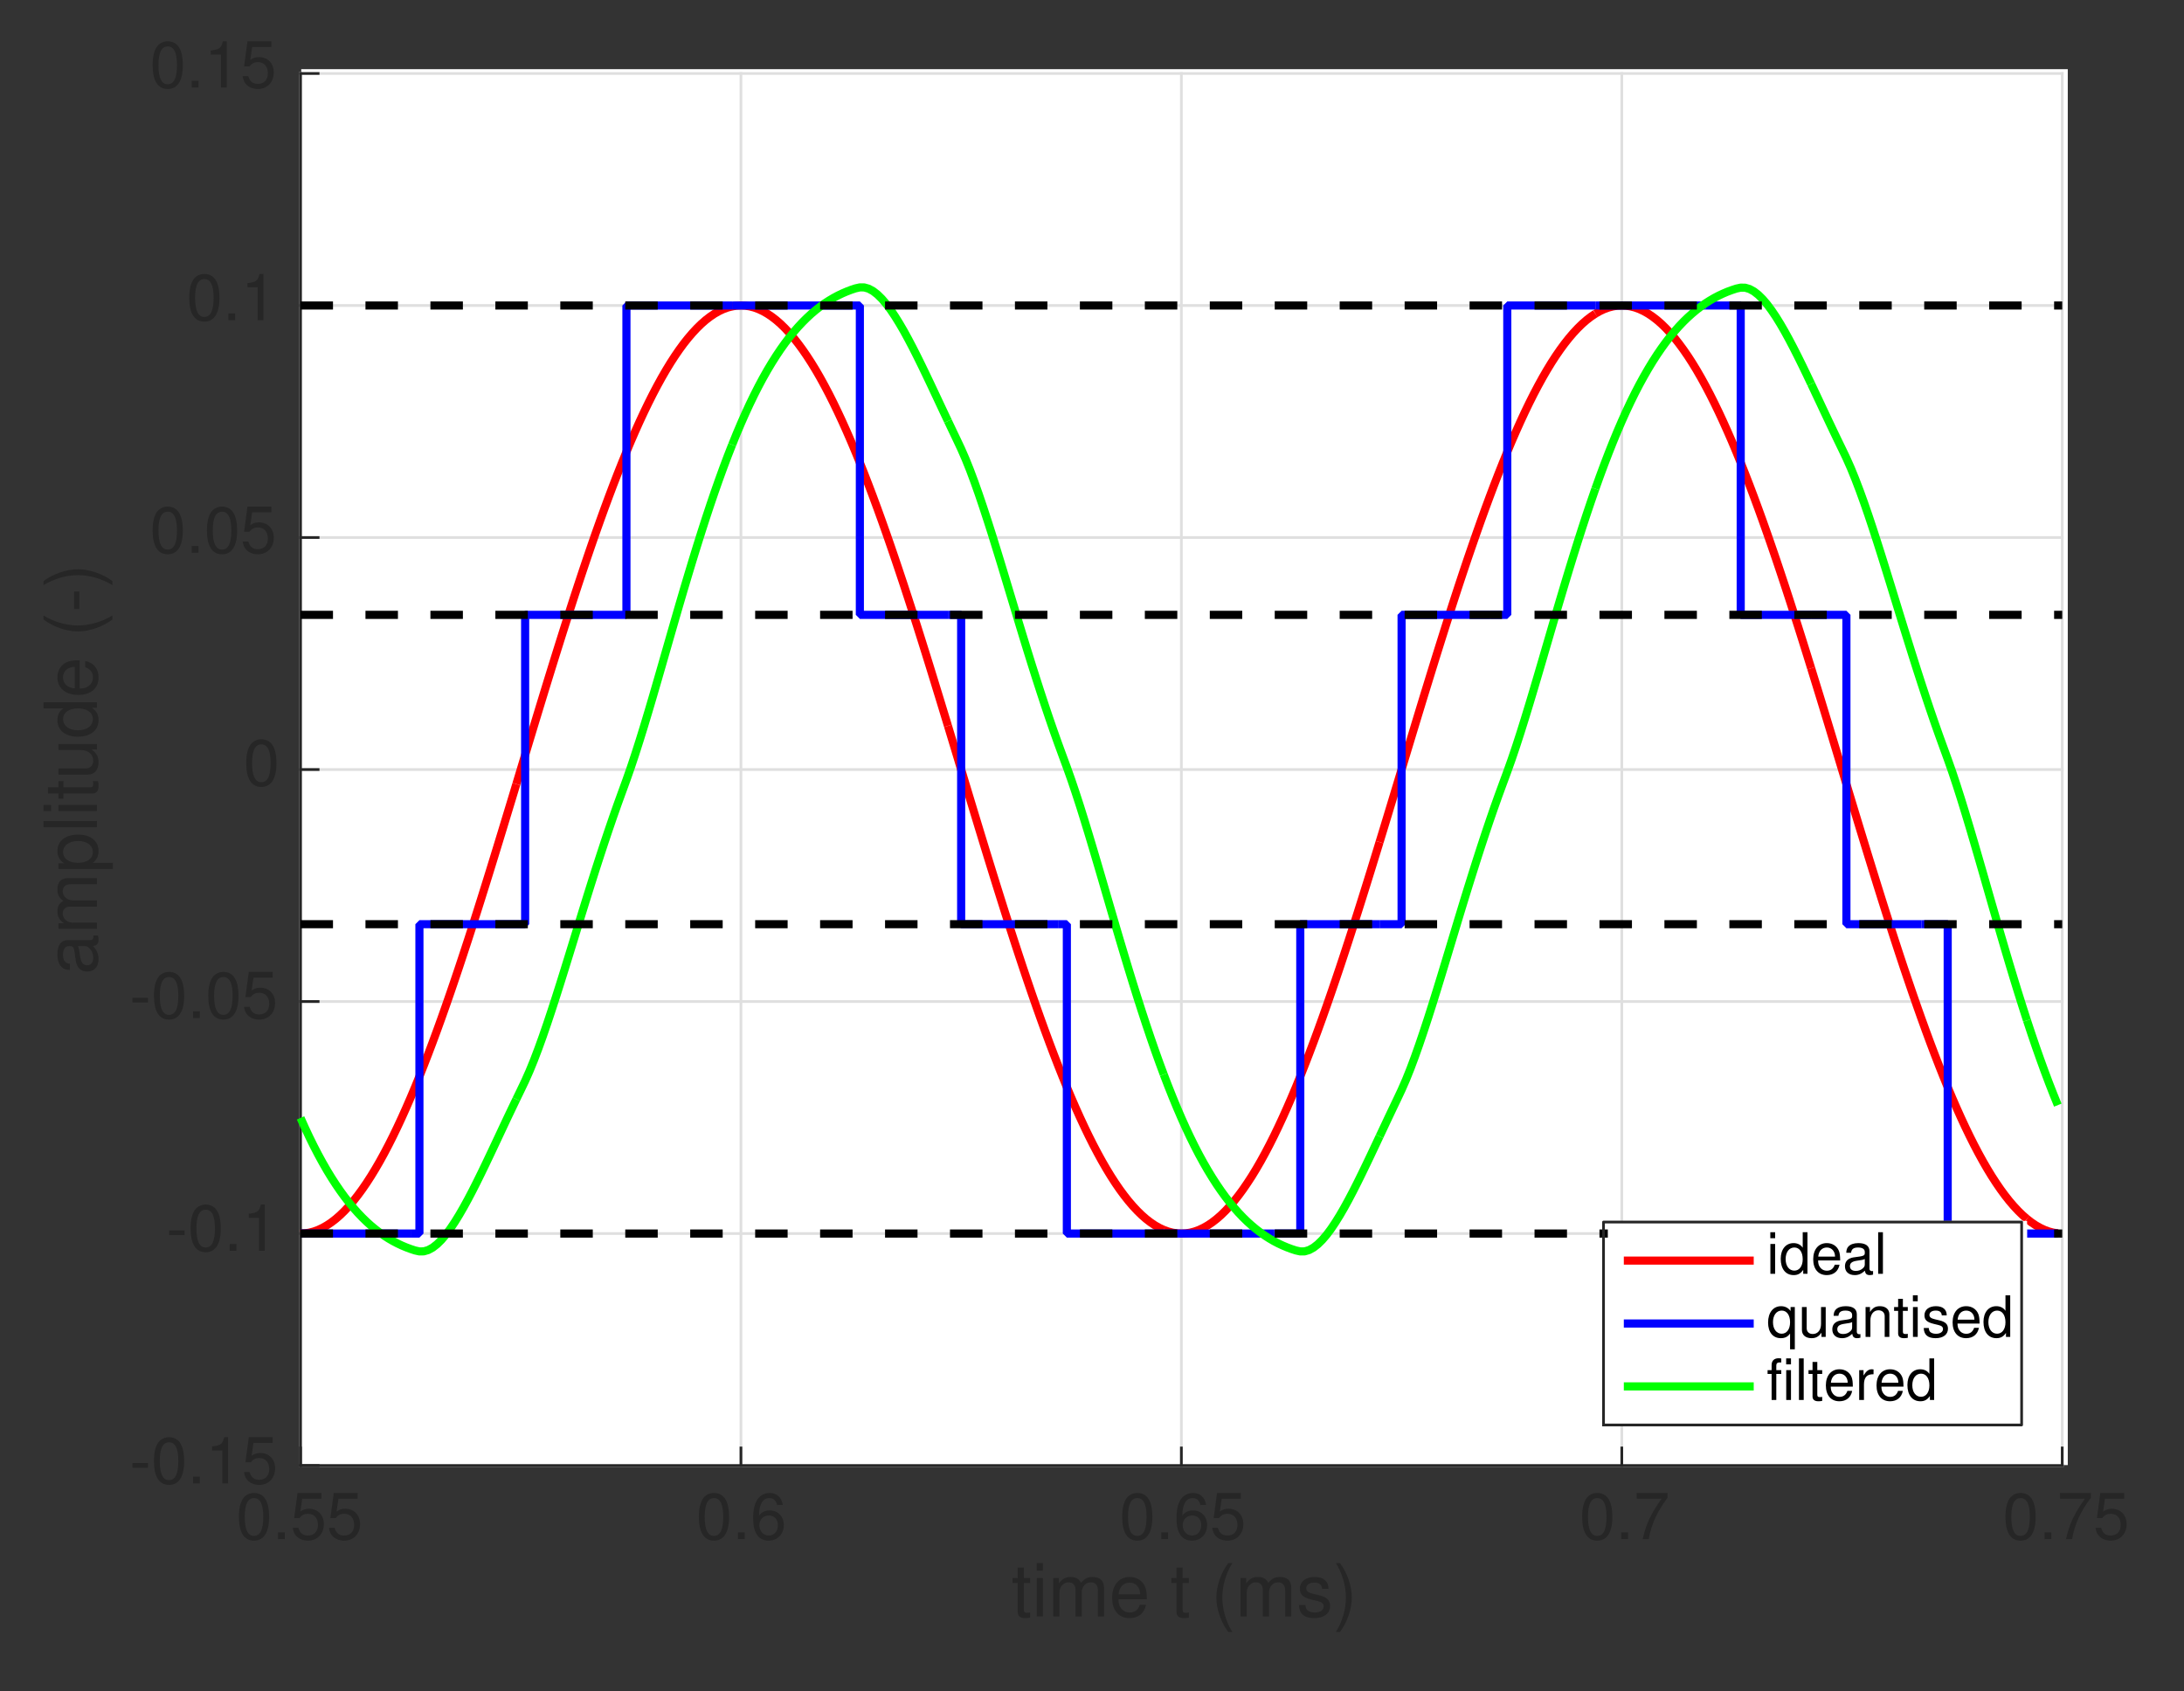 <?xml version="1.0" encoding="UTF-8"?>
<svg xmlns="http://www.w3.org/2000/svg" xmlns:xlink="http://www.w3.org/1999/xlink" width="473.47pt" height="366.71pt" viewBox="0 0 473.47 366.71" version="1.1">
<rect x="0" y="0" width="473.47" height="366.71" fill="#333333" stroke="none"/>
<defs>
<g>
<symbol overflow="visible" id="glyph0-0">
<path style="stroke:none;" d=""/>
</symbol>
<symbol overflow="visible" id="glyph0-1">
<path style="stroke:none;" d="M 4.031 -8.328 L 2.672 -8.328 L 2.672 -10.609 L 1.344 -10.609 L 1.344 -8.328 L 0.219 -8.328 L 0.219 -7.25 L 1.344 -7.25 L 1.344 -0.953 C 1.344 -0.094 1.922 0.359 2.953 0.359 C 3.312 0.359 3.594 0.328 4.031 0.25 L 4.031 -0.859 C 3.844 -0.812 3.672 -0.797 3.406 -0.797 C 2.828 -0.797 2.672 -0.953 2.672 -1.547 L 2.672 -7.25 L 4.031 -7.25 Z M 4.031 -8.328 "/>
</symbol>
<symbol overflow="visible" id="glyph0-2">
<path style="stroke:none;" d="M 2.391 -8.328 L 1.062 -8.328 L 1.062 0 L 2.391 0 Z M 2.391 -11.578 L 1.047 -11.578 L 1.047 -9.922 L 2.391 -9.922 Z M 2.391 -11.578 "/>
</symbol>
<symbol overflow="visible" id="glyph0-3">
<path style="stroke:none;" d="M 1.109 -8.328 L 1.109 0 L 2.453 0 L 2.453 -5.234 C 2.453 -6.438 3.328 -7.406 4.406 -7.406 C 5.391 -7.406 5.938 -6.797 5.938 -5.734 L 5.938 0 L 7.281 0 L 7.281 -5.234 C 7.281 -6.438 8.156 -7.406 9.234 -7.406 C 10.203 -7.406 10.781 -6.781 10.781 -5.734 L 10.781 0 L 12.109 0 L 12.109 -6.25 C 12.109 -7.734 11.25 -8.562 9.688 -8.562 C 8.578 -8.562 7.906 -8.234 7.141 -7.297 C 6.641 -8.188 5.969 -8.562 4.891 -8.562 C 3.781 -8.562 3.031 -8.156 2.328 -7.156 L 2.328 -8.328 Z M 1.109 -8.328 "/>
</symbol>
<symbol overflow="visible" id="glyph0-4">
<path style="stroke:none;" d="M 8.156 -3.719 C 8.156 -4.984 8.062 -5.75 7.812 -6.375 C 7.281 -7.734 6 -8.562 4.453 -8.562 C 2.125 -8.562 0.641 -6.797 0.641 -4.047 C 0.641 -1.297 2.062 0.359 4.422 0.359 C 6.328 0.359 7.641 -0.719 7.984 -2.531 L 6.641 -2.531 C 6.281 -1.438 5.531 -0.859 4.469 -0.859 C 3.625 -0.859 2.906 -1.234 2.469 -1.938 C 2.141 -2.422 2.031 -2.891 2.016 -3.719 Z M 2.047 -4.797 C 2.156 -6.344 3.094 -7.344 4.438 -7.344 C 5.781 -7.344 6.719 -6.297 6.719 -4.797 Z M 2.047 -4.797 "/>
</symbol>
<symbol overflow="visible" id="glyph0-5">
<path style="stroke:none;" d=""/>
</symbol>
<symbol overflow="visible" id="glyph0-6">
<path style="stroke:none;" d="M 3.75 -11.578 C 2.156 -9.5 1.156 -6.609 1.156 -4.109 C 1.156 -1.609 2.156 1.281 3.75 3.375 L 4.625 3.375 C 3.219 1.094 2.453 -1.578 2.453 -4.109 C 2.453 -6.641 3.219 -9.328 4.625 -11.578 Z M 3.75 -11.578 "/>
</symbol>
<symbol overflow="visible" id="glyph0-7">
<path style="stroke:none;" d="M 6.953 -6 C 6.938 -7.641 5.859 -8.562 3.938 -8.562 C 2 -8.562 0.75 -7.562 0.75 -6.016 C 0.75 -4.719 1.422 -4.094 3.391 -3.625 L 4.625 -3.328 C 5.547 -3.094 5.906 -2.766 5.906 -2.172 C 5.906 -1.375 5.125 -0.859 3.969 -0.859 C 3.25 -0.859 2.656 -1.062 2.312 -1.422 C 2.109 -1.656 2.016 -1.891 1.938 -2.484 L 0.547 -2.484 C 0.609 -0.562 1.688 0.359 3.859 0.359 C 5.953 0.359 7.297 -0.672 7.297 -2.266 C 7.297 -3.516 6.594 -4.188 4.938 -4.594 L 3.672 -4.891 C 2.594 -5.156 2.125 -5.5 2.125 -6.094 C 2.125 -6.859 2.812 -7.344 3.891 -7.344 C 4.953 -7.344 5.531 -6.875 5.562 -6 Z M 6.953 -6 "/>
</symbol>
<symbol overflow="visible" id="glyph0-8">
<path style="stroke:none;" d="M 1.484 3.375 C 3.062 1.281 4.062 -1.609 4.062 -4.094 C 4.062 -6.609 3.062 -9.5 1.484 -11.578 L 0.609 -11.578 C 2 -9.312 2.781 -6.641 2.781 -4.094 C 2.781 -1.578 2 1.109 0.609 3.375 Z M 1.484 3.375 "/>
</symbol>
<symbol overflow="visible" id="glyph1-0">
<path style="stroke:none;" d=""/>
</symbol>
<symbol overflow="visible" id="glyph1-1">
<path style="stroke:none;" d="M 3.891 -10.016 C 2.953 -10.016 2.109 -9.609 1.578 -8.906 C 0.938 -8.031 0.609 -6.688 0.609 -4.844 C 0.609 -1.453 1.734 0.328 3.891 0.328 C 6 0.328 7.156 -1.469 7.156 -4.766 C 7.156 -6.703 6.844 -8.016 6.188 -8.906 C 5.672 -9.625 4.828 -10.016 3.891 -10.016 Z M 3.891 -8.906 C 5.219 -8.906 5.891 -7.578 5.891 -4.875 C 5.891 -2.031 5.234 -0.703 3.859 -0.703 C 2.547 -0.703 1.875 -2.094 1.875 -4.828 C 1.875 -7.578 2.547 -8.906 3.891 -8.906 Z M 3.891 -8.906 "/>
</symbol>
<symbol overflow="visible" id="glyph1-2">
<path style="stroke:none;" d="M 2.703 -1.469 L 1.234 -1.469 L 1.234 0 L 2.703 0 Z M 2.703 -1.469 "/>
</symbol>
<symbol overflow="visible" id="glyph1-3">
<path style="stroke:none;" d="M 6.719 -10.016 L 1.547 -10.016 L 0.812 -4.562 L 1.953 -4.562 C 2.531 -5.25 3.016 -5.5 3.797 -5.5 C 5.141 -5.5 5.969 -4.578 5.969 -3.094 C 5.969 -1.656 5.141 -0.781 3.781 -0.781 C 2.703 -0.781 2.031 -1.328 1.734 -2.453 L 0.5 -2.453 C 0.656 -1.641 0.812 -1.25 1.109 -0.875 C 1.672 -0.109 2.688 0.328 3.812 0.328 C 5.828 0.328 7.25 -1.141 7.25 -3.266 C 7.25 -5.234 5.938 -6.594 4.016 -6.594 C 3.312 -6.594 2.734 -6.406 2.156 -5.984 L 2.562 -8.781 L 6.719 -8.781 Z M 6.719 -10.016 "/>
</symbol>
<symbol overflow="visible" id="glyph1-4">
<path style="stroke:none;" d="M 7.031 -7.406 C 6.797 -9.047 5.719 -10.016 4.188 -10.016 C 3.094 -10.016 2.109 -9.484 1.516 -8.594 C 0.891 -7.609 0.609 -6.391 0.609 -4.562 C 0.609 -2.875 0.859 -1.812 1.453 -0.922 C 1.984 -0.109 2.875 0.328 3.969 0.328 C 5.875 0.328 7.25 -1.094 7.25 -3.047 C 7.25 -4.922 5.969 -6.234 4.188 -6.234 C 3.188 -6.234 2.422 -5.844 1.875 -5.109 C 1.891 -7.562 2.688 -8.906 4.109 -8.906 C 4.984 -8.906 5.594 -8.359 5.797 -7.406 Z M 4.031 -5.125 C 5.219 -5.125 5.969 -4.297 5.969 -2.953 C 5.969 -1.688 5.125 -0.781 3.984 -0.781 C 2.828 -0.781 1.953 -1.734 1.953 -3.016 C 1.953 -4.266 2.797 -5.125 4.031 -5.125 Z M 4.031 -5.125 "/>
</symbol>
<symbol overflow="visible" id="glyph1-5">
<path style="stroke:none;" d="M 7.344 -10.016 L 0.656 -10.016 L 0.656 -8.781 L 6.062 -8.781 C 3.672 -5.375 2.703 -3.297 1.953 0 L 3.281 0 C 3.828 -3.203 5.078 -5.953 7.344 -8.969 Z M 7.344 -10.016 "/>
</symbol>
<symbol overflow="visible" id="glyph1-6">
<path style="stroke:none;" d="M 4.016 -4.406 L 0.656 -4.406 L 0.656 -3.391 L 4.016 -3.391 Z M 4.016 -4.406 "/>
</symbol>
<symbol overflow="visible" id="glyph1-7">
<path style="stroke:none;" d="M 3.656 -7.141 L 3.656 0 L 4.906 0 L 4.906 -10.016 L 4.078 -10.016 C 3.641 -8.469 3.359 -8.266 1.438 -8.016 L 1.438 -7.141 Z M 3.656 -7.141 "/>
</symbol>
<symbol overflow="visible" id="glyph2-0">
<path style="stroke:none;" d=""/>
</symbol>
<symbol overflow="visible" id="glyph2-1">
<path style="stroke:none;" d="M -0.781 -8.5 C -0.75 -8.359 -0.75 -8.297 -0.75 -8.219 C -0.75 -7.75 -0.984 -7.5 -1.391 -7.5 L -6.297 -7.5 C -7.766 -7.5 -8.562 -6.422 -8.562 -4.375 C -8.562 -3.141 -8.219 -2.172 -7.594 -1.609 C -7.172 -1.219 -6.688 -1.062 -5.859 -1.031 L -5.859 -2.375 C -6.875 -2.484 -7.344 -3.078 -7.344 -4.328 C -7.344 -5.531 -6.891 -6.188 -6.109 -6.188 L -5.75 -6.188 C -5.188 -6.172 -4.969 -5.875 -4.828 -4.797 C -4.594 -2.922 -4.531 -2.641 -4.328 -2.125 C -3.906 -1.156 -3.172 -0.672 -2.094 -0.672 C -0.594 -0.672 0.359 -1.719 0.359 -3.406 C 0.359 -4.453 0 -5.297 -0.859 -6.234 C 0 -6.328 0.359 -6.734 0.359 -7.594 C 0.359 -7.875 0.328 -8.062 0.219 -8.5 Z M -2.625 -6.188 C -2.172 -6.188 -1.906 -6.047 -1.547 -5.656 C -1.047 -5.109 -0.797 -4.469 -0.797 -3.688 C -0.797 -2.656 -1.281 -2.047 -2.125 -2.047 C -3 -2.047 -3.453 -2.625 -3.656 -4.047 C -3.844 -5.469 -3.906 -5.734 -4.109 -6.188 Z M -2.625 -6.188 "/>
</symbol>
<symbol overflow="visible" id="glyph2-2">
<path style="stroke:none;" d="M -8.328 -1.109 L 0 -1.109 L 0 -2.453 L -5.234 -2.453 C -6.438 -2.453 -7.406 -3.328 -7.406 -4.406 C -7.406 -5.391 -6.797 -5.938 -5.734 -5.938 L 0 -5.938 L 0 -7.281 L -5.234 -7.281 C -6.438 -7.281 -7.406 -8.156 -7.406 -9.234 C -7.406 -10.203 -6.781 -10.781 -5.734 -10.781 L 0 -10.781 L 0 -12.109 L -6.25 -12.109 C -7.734 -12.109 -8.562 -11.25 -8.562 -9.688 C -8.562 -8.578 -8.234 -7.906 -7.297 -7.141 C -8.188 -6.641 -8.562 -5.969 -8.562 -4.891 C -8.562 -3.781 -8.156 -3.031 -7.156 -2.328 L -8.328 -2.328 Z M -8.328 -1.109 "/>
</symbol>
<symbol overflow="visible" id="glyph2-3">
<path style="stroke:none;" d="M 3.469 -0.859 L 3.469 -2.188 L -0.875 -2.188 C -0.016 -2.891 0.359 -3.672 0.359 -4.75 C 0.359 -6.906 -1.359 -8.312 -4.016 -8.312 C -6.812 -8.312 -8.562 -6.938 -8.562 -4.734 C -8.562 -3.609 -8.062 -2.703 -7.078 -2.078 L -8.328 -2.078 L -8.328 -0.859 Z M -7.328 -4.516 C -7.328 -5.969 -6.031 -6.922 -4.047 -6.922 C -2.156 -6.922 -0.875 -5.953 -0.875 -4.516 C -0.875 -3.094 -2.141 -2.188 -4.094 -2.188 C -6.047 -2.188 -7.328 -3.094 -7.328 -4.516 Z M -7.328 -4.516 "/>
</symbol>
<symbol overflow="visible" id="glyph2-4">
<path style="stroke:none;" d="M -11.578 -2.422 L -11.578 -1.078 L 0 -1.078 L 0 -2.422 Z M -11.578 -2.422 "/>
</symbol>
<symbol overflow="visible" id="glyph2-5">
<path style="stroke:none;" d="M -8.328 -2.391 L -8.328 -1.062 L 0 -1.062 L 0 -2.391 Z M -11.578 -2.391 L -11.578 -1.047 L -9.922 -1.047 L -9.922 -2.391 Z M -11.578 -2.391 "/>
</symbol>
<symbol overflow="visible" id="glyph2-6">
<path style="stroke:none;" d="M -8.328 -4.031 L -8.328 -2.672 L -10.609 -2.672 L -10.609 -1.344 L -8.328 -1.344 L -8.328 -0.219 L -7.25 -0.219 L -7.25 -1.344 L -0.953 -1.344 C -0.094 -1.344 0.359 -1.922 0.359 -2.953 C 0.359 -3.312 0.328 -3.594 0.25 -4.031 L -0.859 -4.031 C -0.812 -3.844 -0.797 -3.672 -0.797 -3.406 C -0.797 -2.828 -0.953 -2.672 -1.547 -2.672 L -7.25 -2.672 L -7.25 -4.031 Z M -8.328 -4.031 "/>
</symbol>
<symbol overflow="visible" id="glyph2-7">
<path style="stroke:none;" d="M 0 -7.656 L -8.328 -7.656 L -8.328 -6.344 L -3.609 -6.344 C -1.906 -6.344 -0.797 -5.453 -0.797 -4.062 C -0.797 -3.016 -1.438 -2.359 -2.438 -2.359 L -8.328 -2.359 L -8.328 -1.031 L -1.906 -1.031 C -0.531 -1.031 0.359 -2.062 0.359 -3.688 C 0.359 -4.906 -0.062 -5.688 -1.156 -6.469 L 0 -6.469 Z M 0 -7.656 "/>
</symbol>
<symbol overflow="visible" id="glyph2-8">
<path style="stroke:none;" d="M -11.578 -7.859 L -11.578 -6.547 L -7.281 -6.547 C -8.125 -5.984 -8.562 -5.094 -8.562 -3.984 C -8.562 -1.828 -6.828 -0.406 -4.172 -0.406 C -1.359 -0.406 0.359 -1.781 0.359 -4.031 C 0.359 -5.188 -0.062 -5.969 -1.094 -6.688 L 0 -6.688 L 0 -7.859 Z M -7.328 -4.219 C -7.328 -5.641 -6.062 -6.547 -4.062 -6.547 C -2.141 -6.547 -0.875 -5.625 -0.875 -4.234 C -0.875 -2.766 -2.156 -1.797 -4.094 -1.797 C -6.031 -1.797 -7.328 -2.766 -7.328 -4.219 Z M -7.328 -4.219 "/>
</symbol>
<symbol overflow="visible" id="glyph2-9">
<path style="stroke:none;" d="M -3.719 -8.156 C -4.984 -8.156 -5.75 -8.062 -6.375 -7.812 C -7.734 -7.281 -8.562 -6 -8.562 -4.453 C -8.562 -2.125 -6.797 -0.641 -4.047 -0.641 C -1.297 -0.641 0.359 -2.062 0.359 -4.422 C 0.359 -6.328 -0.719 -7.641 -2.531 -7.984 L -2.531 -6.641 C -1.438 -6.281 -0.859 -5.531 -0.859 -4.469 C -0.859 -3.625 -1.234 -2.906 -1.938 -2.469 C -2.422 -2.141 -2.891 -2.031 -3.719 -2.016 Z M -4.797 -2.047 C -6.344 -2.156 -7.344 -3.094 -7.344 -4.438 C -7.344 -5.781 -6.297 -6.719 -4.797 -6.719 Z M -4.797 -2.047 "/>
</symbol>
<symbol overflow="visible" id="glyph2-10">
<path style="stroke:none;" d=""/>
</symbol>
<symbol overflow="visible" id="glyph2-11">
<path style="stroke:none;" d="M -11.578 -3.75 C -9.5 -2.156 -6.609 -1.156 -4.109 -1.156 C -1.609 -1.156 1.281 -2.156 3.375 -3.75 L 3.375 -4.625 C 1.094 -3.219 -1.578 -2.453 -4.109 -2.453 C -6.641 -2.453 -9.328 -3.219 -11.578 -4.625 Z M -11.578 -3.75 "/>
</symbol>
<symbol overflow="visible" id="glyph2-12">
<path style="stroke:none;" d="M -4.953 -4.516 L -4.953 -0.734 L -3.812 -0.734 L -3.812 -4.516 Z M -4.953 -4.516 "/>
</symbol>
<symbol overflow="visible" id="glyph2-13">
<path style="stroke:none;" d="M 3.375 -1.484 C 1.281 -3.062 -1.609 -4.062 -4.094 -4.062 C -6.609 -4.062 -9.5 -3.062 -11.578 -1.484 L -11.578 -0.609 C -9.312 -2 -6.641 -2.781 -4.094 -2.781 C -1.578 -2.781 1.109 -2 3.375 -0.609 Z M 3.375 -1.484 "/>
</symbol>
<symbol overflow="visible" id="glyph3-0">
<path style="stroke:none;" d=""/>
</symbol>
<symbol overflow="visible" id="glyph3-1">
<path style="stroke:none;" d="M 1.859 -6.469 L 0.828 -6.469 L 0.828 0 L 1.859 0 Z M 1.859 -9.016 L 0.812 -9.016 L 0.812 -7.719 L 1.859 -7.719 Z M 1.859 -9.016 "/>
</symbol>
<symbol overflow="visible" id="glyph3-2">
<path style="stroke:none;" d="M 6.125 -9.016 L 5.094 -9.016 L 5.094 -5.656 C 4.656 -6.312 3.969 -6.656 3.109 -6.656 C 1.422 -6.656 0.328 -5.312 0.328 -3.25 C 0.328 -1.062 1.391 0.281 3.141 0.281 C 4.031 0.281 4.641 -0.047 5.203 -0.859 L 5.203 0 L 6.125 0 Z M 3.281 -5.703 C 4.391 -5.703 5.094 -4.719 5.094 -3.156 C 5.094 -1.672 4.375 -0.688 3.281 -0.688 C 2.156 -0.688 1.391 -1.688 1.391 -3.188 C 1.391 -4.703 2.156 -5.703 3.281 -5.703 Z M 3.281 -5.703 "/>
</symbol>
<symbol overflow="visible" id="glyph3-3">
<path style="stroke:none;" d="M 6.344 -2.891 C 6.344 -3.875 6.266 -4.469 6.078 -4.953 C 5.656 -6.016 4.672 -6.656 3.453 -6.656 C 1.656 -6.656 0.5 -5.297 0.5 -3.156 C 0.5 -1.016 1.609 0.281 3.438 0.281 C 4.922 0.281 5.938 -0.562 6.203 -1.969 L 5.172 -1.969 C 4.875 -1.109 4.297 -0.672 3.469 -0.672 C 2.812 -0.672 2.266 -0.969 1.922 -1.516 C 1.672 -1.875 1.578 -2.25 1.562 -2.891 Z M 1.594 -3.734 C 1.688 -4.938 2.406 -5.703 3.453 -5.703 C 4.5 -5.703 5.234 -4.891 5.234 -3.734 Z M 1.594 -3.734 "/>
</symbol>
<symbol overflow="visible" id="glyph3-4">
<path style="stroke:none;" d="M 6.609 -0.609 C 6.5 -0.578 6.453 -0.578 6.391 -0.578 C 6.031 -0.578 5.828 -0.766 5.828 -1.094 L 5.828 -4.891 C 5.828 -6.047 5 -6.656 3.406 -6.656 C 2.453 -6.656 1.688 -6.391 1.25 -5.906 C 0.953 -5.578 0.828 -5.203 0.797 -4.562 L 1.844 -4.562 C 1.922 -5.359 2.391 -5.703 3.359 -5.703 C 4.297 -5.703 4.812 -5.359 4.812 -4.75 L 4.812 -4.469 C 4.797 -4.031 4.578 -3.875 3.734 -3.75 C 2.281 -3.578 2.047 -3.516 1.656 -3.359 C 0.906 -3.047 0.516 -2.469 0.516 -1.625 C 0.516 -0.453 1.328 0.281 2.641 0.281 C 3.453 0.281 4.109 0 4.844 -0.672 C 4.922 0 5.234 0.281 5.906 0.281 C 6.125 0.281 6.266 0.266 6.609 0.172 Z M 4.812 -2.047 C 4.812 -1.688 4.703 -1.484 4.406 -1.203 C 3.984 -0.812 3.469 -0.625 2.875 -0.625 C 2.062 -0.625 1.594 -1 1.594 -1.656 C 1.594 -2.328 2.047 -2.688 3.156 -2.844 C 4.25 -2.984 4.469 -3.047 4.812 -3.203 Z M 4.812 -2.047 "/>
</symbol>
<symbol overflow="visible" id="glyph3-5">
<path style="stroke:none;" d="M 1.875 -9.016 L 0.844 -9.016 L 0.844 0 L 1.875 0 Z M 1.875 -9.016 "/>
</symbol>
<symbol overflow="visible" id="glyph3-6">
<path style="stroke:none;" d="M 6.125 2.688 L 6.125 -6.469 L 5.203 -6.469 L 5.203 -5.609 C 4.719 -6.297 3.984 -6.656 3.141 -6.656 C 1.438 -6.656 0.328 -5.266 0.328 -3.109 C 0.328 -1.016 1.375 0.281 3.094 0.281 C 3.984 0.281 4.609 -0.031 5.094 -0.734 L 5.094 2.688 Z M 3.281 -5.703 C 4.391 -5.703 5.094 -4.719 5.094 -3.156 C 5.094 -1.672 4.375 -0.688 3.281 -0.688 C 2.156 -0.688 1.391 -1.688 1.391 -3.188 C 1.391 -4.703 2.156 -5.703 3.281 -5.703 Z M 3.281 -5.703 "/>
</symbol>
<symbol overflow="visible" id="glyph3-7">
<path style="stroke:none;" d="M 5.953 0 L 5.953 -6.469 L 4.938 -6.469 L 4.938 -2.812 C 4.938 -1.484 4.234 -0.625 3.156 -0.625 C 2.344 -0.625 1.828 -1.109 1.828 -1.891 L 1.828 -6.469 L 0.797 -6.469 L 0.797 -1.484 C 0.797 -0.406 1.609 0.281 2.875 0.281 C 3.812 0.281 4.422 -0.047 5.031 -0.906 L 5.031 0 Z M 5.953 0 "/>
</symbol>
<symbol overflow="visible" id="glyph3-8">
<path style="stroke:none;" d="M 0.859 -6.469 L 0.859 0 L 1.906 0 L 1.906 -3.578 C 1.906 -4.891 2.594 -5.766 3.656 -5.766 C 4.469 -5.766 5 -5.266 5 -4.484 L 5 0 L 6.016 0 L 6.016 -4.891 C 6.016 -5.969 5.219 -6.656 3.969 -6.656 C 3 -6.656 2.391 -6.297 1.812 -5.391 L 1.812 -6.469 Z M 0.859 -6.469 "/>
</symbol>
<symbol overflow="visible" id="glyph3-9">
<path style="stroke:none;" d="M 3.141 -6.469 L 2.078 -6.469 L 2.078 -8.25 L 1.047 -8.25 L 1.047 -6.469 L 0.172 -6.469 L 0.172 -5.641 L 1.047 -5.641 L 1.047 -0.734 C 1.047 -0.078 1.5 0.281 2.297 0.281 C 2.578 0.281 2.797 0.266 3.141 0.203 L 3.141 -0.672 C 2.984 -0.625 2.859 -0.625 2.641 -0.625 C 2.203 -0.625 2.078 -0.734 2.078 -1.203 L 2.078 -5.641 L 3.141 -5.641 Z M 3.141 -6.469 "/>
</symbol>
<symbol overflow="visible" id="glyph3-10">
<path style="stroke:none;" d="M 5.406 -4.672 C 5.406 -5.938 4.562 -6.656 3.062 -6.656 C 1.562 -6.656 0.578 -5.891 0.578 -4.688 C 0.578 -3.672 1.094 -3.188 2.625 -2.812 L 3.594 -2.578 C 4.312 -2.406 4.594 -2.156 4.594 -1.688 C 4.594 -1.078 3.984 -0.672 3.094 -0.672 C 2.531 -0.672 2.062 -0.828 1.797 -1.094 C 1.641 -1.281 1.562 -1.469 1.516 -1.922 L 0.422 -1.922 C 0.469 -0.438 1.312 0.281 3 0.281 C 4.641 0.281 5.672 -0.516 5.672 -1.766 C 5.672 -2.734 5.125 -3.266 3.844 -3.578 L 2.859 -3.812 C 2.016 -4 1.656 -4.281 1.656 -4.734 C 1.656 -5.344 2.188 -5.703 3.031 -5.703 C 3.859 -5.703 4.297 -5.359 4.328 -4.672 Z M 5.406 -4.672 "/>
</symbol>
<symbol overflow="visible" id="glyph3-11">
<path style="stroke:none;" d="M 3.188 -6.469 L 2.109 -6.469 L 2.109 -7.484 C 2.109 -7.922 2.344 -8.141 2.828 -8.141 C 2.922 -8.141 2.953 -8.141 3.188 -8.125 L 3.188 -8.984 C 2.953 -9.031 2.812 -9.047 2.609 -9.047 C 1.656 -9.047 1.094 -8.5 1.094 -7.578 L 1.094 -6.469 L 0.219 -6.469 L 0.219 -5.641 L 1.094 -5.641 L 1.094 0 L 2.109 0 L 2.109 -5.641 L 3.188 -5.641 Z M 3.188 -6.469 "/>
</symbol>
<symbol overflow="visible" id="glyph3-12">
<path style="stroke:none;" d="M 0.859 -6.469 L 0.859 0 L 1.891 0 L 1.891 -3.359 C 1.906 -4.922 2.547 -5.609 3.969 -5.578 L 3.969 -6.625 C 3.797 -6.656 3.703 -6.656 3.578 -6.656 C 2.906 -6.656 2.391 -6.266 1.797 -5.297 L 1.797 -6.469 Z M 0.859 -6.469 "/>
</symbol>
</g>
<clipPath id="clip1">
  <path d="M 33 8.82 L 60 8.82 L 60 20 L 33 20 Z M 33 8.82 "/>
</clipPath>
</defs>
<g id="surface1">
<path style=" stroke:none;fill-rule:nonzero;fill:rgb(100%,100%,100%);fill-opacity:1;" d="M 65.305 317.668 L 448.273 317.668 L 448.273 15 L 65.305 15 Z M 65.305 317.668 "/>
<path style="fill:none;stroke-width:6.67;stroke-linecap:square;stroke-linejoin:round;stroke:rgb(87.305%,87.305%,87.305%);stroke-opacity:1;stroke-miterlimit:10;" d="M 640.013 430.015 L 640.013 3859.991 " transform="matrix(0.088,0,0,-0.088,8.829,355.613)"/>
<path style="fill:none;stroke-width:6.67;stroke-linecap:square;stroke-linejoin:round;stroke:rgb(87.305%,87.305%,87.305%);stroke-opacity:1;stroke-miterlimit:10;" d="M 1725.009 430.015 L 1725.009 3859.991 " transform="matrix(0.088,0,0,-0.088,8.829,355.613)"/>
<path style="fill:none;stroke-width:6.67;stroke-linecap:square;stroke-linejoin:round;stroke:rgb(87.305%,87.305%,87.305%);stroke-opacity:1;stroke-miterlimit:10;" d="M 2810.004 430.015 L 2810.004 3859.991 " transform="matrix(0.088,0,0,-0.088,8.829,355.613)"/>
<path style="fill:none;stroke-width:6.67;stroke-linecap:square;stroke-linejoin:round;stroke:rgb(87.305%,87.305%,87.305%);stroke-opacity:1;stroke-miterlimit:10;" d="M 3895 430.015 L 3895 3859.991 " transform="matrix(0.088,0,0,-0.088,8.829,355.613)"/>
<path style="fill:none;stroke-width:6.67;stroke-linecap:square;stroke-linejoin:round;stroke:rgb(87.305%,87.305%,87.305%);stroke-opacity:1;stroke-miterlimit:10;" d="M 4979.996 430.015 L 4979.996 3859.991 " transform="matrix(0.088,0,0,-0.088,8.829,355.613)"/>
<path style="fill:none;stroke-width:6.67;stroke-linecap:square;stroke-linejoin:round;stroke:rgb(87.305%,87.305%,87.305%);stroke-opacity:1;stroke-miterlimit:10;" d="M 4979.996 430.015 L 640.013 430.015 " transform="matrix(0.088,0,0,-0.088,8.829,355.613)"/>
<path style="fill:none;stroke-width:6.67;stroke-linecap:square;stroke-linejoin:round;stroke:rgb(87.305%,87.305%,87.305%);stroke-opacity:1;stroke-miterlimit:10;" d="M 4979.996 1001.685 L 640.013 1001.685 " transform="matrix(0.088,0,0,-0.088,8.829,355.613)"/>
<path style="fill:none;stroke-width:6.67;stroke-linecap:square;stroke-linejoin:round;stroke:rgb(87.305%,87.305%,87.305%);stroke-opacity:1;stroke-miterlimit:10;" d="M 4979.996 1573.31 L 640.013 1573.31 " transform="matrix(0.088,0,0,-0.088,8.829,355.613)"/>
<path style="fill:none;stroke-width:6.67;stroke-linecap:square;stroke-linejoin:round;stroke:rgb(87.305%,87.305%,87.305%);stroke-opacity:1;stroke-miterlimit:10;" d="M 4979.996 2144.981 L 640.013 2144.981 " transform="matrix(0.088,0,0,-0.088,8.829,355.613)"/>
<path style="fill:none;stroke-width:6.67;stroke-linecap:square;stroke-linejoin:round;stroke:rgb(87.305%,87.305%,87.305%);stroke-opacity:1;stroke-miterlimit:10;" d="M 4979.996 2716.651 L 640.013 2716.651 " transform="matrix(0.088,0,0,-0.088,8.829,355.613)"/>
<path style="fill:none;stroke-width:6.67;stroke-linecap:square;stroke-linejoin:round;stroke:rgb(87.305%,87.305%,87.305%);stroke-opacity:1;stroke-miterlimit:10;" d="M 4979.996 3288.321 L 640.013 3288.321 " transform="matrix(0.088,0,0,-0.088,8.829,355.613)"/>
<path style="fill:none;stroke-width:6.67;stroke-linecap:square;stroke-linejoin:round;stroke:rgb(87.305%,87.305%,87.305%);stroke-opacity:1;stroke-miterlimit:10;" d="M 4979.996 3859.991 L 640.013 3859.991 " transform="matrix(0.088,0,0,-0.088,8.829,355.613)"/>
<g style="fill:rgb(14.893%,14.893%,14.893%);fill-opacity:1;">
  <use xlink:href="#glyph0-1" x="219.286" y="350.495"/>
  <use xlink:href="#glyph0-2" x="223.701" y="350.495"/>
  <use xlink:href="#glyph0-3" x="227.228" y="350.495"/>
  <use xlink:href="#glyph0-4" x="240.459" y="350.495"/>
  <use xlink:href="#glyph0-5" x="249.29" y="350.495"/>
  <use xlink:href="#glyph0-1" x="253.705" y="350.495"/>
  <use xlink:href="#glyph0-5" x="258.121" y="350.495"/>
  <use xlink:href="#glyph0-6" x="262.537" y="350.495"/>
  <use xlink:href="#glyph0-3" x="267.826" y="350.495"/>
  <use xlink:href="#glyph0-7" x="281.057" y="350.495"/>
  <use xlink:href="#glyph0-8" x="288.999" y="350.495"/>
</g>
<path style="fill:none;stroke-width:6.67;stroke-linecap:square;stroke-linejoin:round;stroke:rgb(14.893%,14.893%,14.893%);stroke-opacity:1;stroke-miterlimit:10;" d="M 640.013 430.015 L 4979.996 430.015 " transform="matrix(0.088,0,0,-0.088,8.829,355.613)"/>
<path style="fill:none;stroke-width:6.67;stroke-linecap:square;stroke-linejoin:round;stroke:rgb(14.893%,14.893%,14.893%);stroke-opacity:1;stroke-miterlimit:10;" d="M 640.013 430.015 L 640.013 473.397 " transform="matrix(0.088,0,0,-0.088,8.829,355.613)"/>
<path style="fill:none;stroke-width:6.67;stroke-linecap:square;stroke-linejoin:round;stroke:rgb(14.893%,14.893%,14.893%);stroke-opacity:1;stroke-miterlimit:10;" d="M 1725.009 430.015 L 1725.009 473.397 " transform="matrix(0.088,0,0,-0.088,8.829,355.613)"/>
<path style="fill:none;stroke-width:6.67;stroke-linecap:square;stroke-linejoin:round;stroke:rgb(14.893%,14.893%,14.893%);stroke-opacity:1;stroke-miterlimit:10;" d="M 2810.004 430.015 L 2810.004 473.397 " transform="matrix(0.088,0,0,-0.088,8.829,355.613)"/>
<path style="fill:none;stroke-width:6.67;stroke-linecap:square;stroke-linejoin:round;stroke:rgb(14.893%,14.893%,14.893%);stroke-opacity:1;stroke-miterlimit:10;" d="M 3895 430.015 L 3895 473.397 " transform="matrix(0.088,0,0,-0.088,8.829,355.613)"/>
<path style="fill:none;stroke-width:6.67;stroke-linecap:square;stroke-linejoin:round;stroke:rgb(14.893%,14.893%,14.893%);stroke-opacity:1;stroke-miterlimit:10;" d="M 4979.996 430.015 L 4979.996 473.397 " transform="matrix(0.088,0,0,-0.088,8.829,355.613)"/>
<g style="fill:rgb(14.893%,14.893%,14.893%);fill-opacity:1;">
  <use xlink:href="#glyph1-1" x="51.185" y="333.729"/>
  <use xlink:href="#glyph1-2" x="59.035" y="333.729"/>
  <use xlink:href="#glyph1-3" x="62.96" y="333.729"/>
  <use xlink:href="#glyph1-3" x="70.81" y="333.729"/>
</g>
<g style="fill:rgb(14.893%,14.893%,14.893%);fill-opacity:1;">
  <use xlink:href="#glyph1-1" x="150.898" y="333.729"/>
  <use xlink:href="#glyph1-2" x="158.748" y="333.729"/>
  <use xlink:href="#glyph1-4" x="162.673" y="333.729"/>
</g>
<g style="fill:rgb(14.893%,14.893%,14.893%);fill-opacity:1;">
  <use xlink:href="#glyph1-1" x="242.67" y="333.729"/>
  <use xlink:href="#glyph1-2" x="250.52" y="333.729"/>
  <use xlink:href="#glyph1-4" x="254.445" y="333.729"/>
  <use xlink:href="#glyph1-3" x="262.295" y="333.729"/>
</g>
<g style="fill:rgb(14.893%,14.893%,14.893%);fill-opacity:1;">
  <use xlink:href="#glyph1-1" x="342.383" y="333.729"/>
  <use xlink:href="#glyph1-2" x="350.233" y="333.729"/>
  <use xlink:href="#glyph1-5" x="354.158" y="333.729"/>
</g>
<g style="fill:rgb(14.893%,14.893%,14.893%);fill-opacity:1;">
  <use xlink:href="#glyph1-1" x="434.155" y="333.729"/>
  <use xlink:href="#glyph1-2" x="442.005" y="333.729"/>
  <use xlink:href="#glyph1-5" x="445.93" y="333.729"/>
  <use xlink:href="#glyph1-3" x="453.78" y="333.729"/>
</g>
<g style="fill:rgb(14.893%,14.893%,14.893%);fill-opacity:1;">
  <use xlink:href="#glyph2-1" x="21.006" y="211.338"/>
  <use xlink:href="#glyph2-2" x="21.006" y="202.506"/>
  <use xlink:href="#glyph2-3" x="21.006" y="189.275"/>
  <use xlink:href="#glyph2-4" x="21.006" y="180.444"/>
  <use xlink:href="#glyph2-5" x="21.006" y="176.918"/>
  <use xlink:href="#glyph2-6" x="21.006" y="173.392"/>
  <use xlink:href="#glyph2-7" x="21.006" y="168.976"/>
  <use xlink:href="#glyph2-8" x="21.006" y="160.145"/>
  <use xlink:href="#glyph2-9" x="21.006" y="151.314"/>
  <use xlink:href="#glyph2-10" x="21.006" y="142.482"/>
  <use xlink:href="#glyph2-11" x="21.006" y="138.067"/>
  <use xlink:href="#glyph2-12" x="21.006" y="132.778"/>
  <use xlink:href="#glyph2-13" x="21.006" y="127.488"/>
</g>
<path style="fill:none;stroke-width:6.67;stroke-linecap:square;stroke-linejoin:round;stroke:rgb(14.893%,14.893%,14.893%);stroke-opacity:1;stroke-miterlimit:10;" d="M 640.013 430.015 L 640.013 3859.991 " transform="matrix(0.088,0,0,-0.088,8.829,355.613)"/>
<path style="fill:none;stroke-width:6.67;stroke-linecap:square;stroke-linejoin:round;stroke:rgb(14.893%,14.893%,14.893%);stroke-opacity:1;stroke-miterlimit:10;" d="M 640.013 430.015 L 683.395 430.015 " transform="matrix(0.088,0,0,-0.088,8.829,355.613)"/>
<path style="fill:none;stroke-width:6.67;stroke-linecap:square;stroke-linejoin:round;stroke:rgb(14.893%,14.893%,14.893%);stroke-opacity:1;stroke-miterlimit:10;" d="M 640.013 1001.685 L 683.395 1001.685 " transform="matrix(0.088,0,0,-0.088,8.829,355.613)"/>
<path style="fill:none;stroke-width:6.67;stroke-linecap:square;stroke-linejoin:round;stroke:rgb(14.893%,14.893%,14.893%);stroke-opacity:1;stroke-miterlimit:10;" d="M 640.013 1573.31 L 683.395 1573.31 " transform="matrix(0.088,0,0,-0.088,8.829,355.613)"/>
<path style="fill:none;stroke-width:6.67;stroke-linecap:square;stroke-linejoin:round;stroke:rgb(14.893%,14.893%,14.893%);stroke-opacity:1;stroke-miterlimit:10;" d="M 640.013 2144.981 L 683.395 2144.981 " transform="matrix(0.088,0,0,-0.088,8.829,355.613)"/>
<path style="fill:none;stroke-width:6.67;stroke-linecap:square;stroke-linejoin:round;stroke:rgb(14.893%,14.893%,14.893%);stroke-opacity:1;stroke-miterlimit:10;" d="M 640.013 2716.651 L 683.395 2716.651 " transform="matrix(0.088,0,0,-0.088,8.829,355.613)"/>
<path style="fill:none;stroke-width:6.67;stroke-linecap:square;stroke-linejoin:round;stroke:rgb(14.893%,14.893%,14.893%);stroke-opacity:1;stroke-miterlimit:10;" d="M 640.013 3288.321 L 683.395 3288.321 " transform="matrix(0.088,0,0,-0.088,8.829,355.613)"/>
<path style="fill:none;stroke-width:6.67;stroke-linecap:square;stroke-linejoin:round;stroke:rgb(14.893%,14.893%,14.893%);stroke-opacity:1;stroke-miterlimit:10;" d="M 640.013 3859.991 L 683.395 3859.991 " transform="matrix(0.088,0,0,-0.088,8.829,355.613)"/>
<g style="fill:rgb(14.893%,14.893%,14.893%);fill-opacity:1;">
  <use xlink:href="#glyph1-6" x="28.065" y="321.64"/>
  <use xlink:href="#glyph1-1" x="32.767" y="321.64"/>
  <use xlink:href="#glyph1-2" x="40.617" y="321.64"/>
  <use xlink:href="#glyph1-7" x="44.542" y="321.64"/>
  <use xlink:href="#glyph1-3" x="52.392" y="321.64"/>
</g>
<g style="fill:rgb(14.893%,14.893%,14.893%);fill-opacity:1;">
  <use xlink:href="#glyph1-6" x="36.007" y="271.195"/>
  <use xlink:href="#glyph1-1" x="40.709" y="271.195"/>
  <use xlink:href="#glyph1-2" x="48.559" y="271.195"/>
  <use xlink:href="#glyph1-7" x="52.484" y="271.195"/>
</g>
<g style="fill:rgb(14.893%,14.893%,14.893%);fill-opacity:1;">
  <use xlink:href="#glyph1-6" x="28.065" y="220.75"/>
  <use xlink:href="#glyph1-1" x="32.767" y="220.75"/>
  <use xlink:href="#glyph1-2" x="40.617" y="220.75"/>
  <use xlink:href="#glyph1-1" x="44.542" y="220.75"/>
  <use xlink:href="#glyph1-3" x="52.392" y="220.75"/>
</g>
<g style="fill:rgb(14.893%,14.893%,14.893%);fill-opacity:1;">
  <use xlink:href="#glyph1-1" x="52.773" y="170.305"/>
</g>
<g style="fill:rgb(14.893%,14.893%,14.893%);fill-opacity:1;">
  <use xlink:href="#glyph1-1" x="32.478" y="119.86"/>
  <use xlink:href="#glyph1-2" x="40.328" y="119.86"/>
  <use xlink:href="#glyph1-1" x="44.253" y="119.86"/>
  <use xlink:href="#glyph1-3" x="52.103" y="119.86"/>
</g>
<g style="fill:rgb(14.893%,14.893%,14.893%);fill-opacity:1;">
  <use xlink:href="#glyph1-1" x="40.419" y="69.415"/>
  <use xlink:href="#glyph1-2" x="48.269" y="69.415"/>
  <use xlink:href="#glyph1-7" x="52.194" y="69.415"/>
</g>
<g clip-path="url(#clip1)" clip-rule="nonzero">
<g style="fill:rgb(14.893%,14.893%,14.893%);fill-opacity:1;">
  <use xlink:href="#glyph1-1" x="32.478" y="18.97"/>
  <use xlink:href="#glyph1-2" x="40.328" y="18.97"/>
  <use xlink:href="#glyph1-7" x="44.253" y="18.97"/>
  <use xlink:href="#glyph1-3" x="52.103" y="18.97"/>
</g>
</g>
<path style="fill:none;stroke-width:20;stroke-linecap:butt;stroke-linejoin:bevel;stroke:rgb(100%,0%,0%);stroke-opacity:1;stroke-miterlimit:10;" d="M 640.013 1001.685 L 650.859 1002.216 L 661.704 1003.898 L 672.55 1006.731 L 683.395 1010.671 L 694.241 1015.762 L 705.086 1021.915 L 715.932 1029.219 L 726.822 1037.586 L 737.667 1047.059 L 748.513 1057.639 L 759.358 1069.281 L 770.204 1081.942 L 781.049 1095.709 L 791.895 1110.494 L 802.74 1126.298 L 813.586 1143.075 L 824.431 1160.87 L 835.321 1179.64 L 846.167 1199.383 L 857.012 1220.012 L 867.858 1241.57 L 878.703 1264.058 L 889.549 1287.387 L 900.394 1311.557 L 911.24 1336.524 L 922.085 1362.332 L 932.931 1388.892 L 943.821 1416.205 L 954.666 1444.227 L 965.512 1472.956 L 976.357 1502.35 L 987.203 1532.363 L 998.048 1562.996 L 1008.894 1594.205 L 1019.74 1625.944 L 1030.585 1658.171 L 1041.431 1690.929 L 1052.32 1724.13 L 1063.166 1757.729 L 1074.011 1791.682 L 1084.857 1826.033 L 1095.702 1860.651 L 1106.548 1895.578 L 1117.394 1930.77 L 1128.239 1966.14 L 1139.085 2001.687 L 1149.93 2037.411 L 1160.82 2073.223 L 1171.665 2109.08 " transform="matrix(0.088,0,0,-0.088,8.829,355.613)"/>
<path style="fill:none;stroke-width:20;stroke-linecap:butt;stroke-linejoin:bevel;stroke:rgb(100%,0%,0%);stroke-opacity:1;stroke-miterlimit:10;" d="M 1171.665 2109.08 L 1182.511 2144.981 L 1193.357 2180.926 L 1204.202 2216.782 L 1215.048 2252.595 L 1225.893 2288.319 L 1236.739 2323.865 L 1247.584 2359.235 L 1258.43 2394.428 L 1269.32 2429.355 L 1280.165 2463.972 L 1291.011 2498.324 L 1301.856 2532.277 L 1312.702 2565.876 L 1323.547 2599.076 L 1334.393 2631.79 L 1345.238 2664.061 L 1356.084 2695.801 L 1366.929 2727.009 L 1377.819 2757.642 L 1388.665 2787.656 L 1399.51 2817.049 L 1410.356 2845.779 L 1421.201 2873.8 L 1432.047 2901.113 L 1442.892 2927.674 L 1453.738 2953.482 L 1464.583 2978.448 L 1475.429 3002.619 L 1486.319 3025.947 L 1497.164 3048.391 L 1508.01 3069.994 L 1518.855 3090.622 L 1529.701 3110.366 L 1540.546 3129.135 L 1551.392 3146.93 L 1562.237 3163.708 L 1573.083 3179.511 L 1583.928 3194.297 L 1594.818 3208.02 L 1605.664 3220.724 L 1616.509 3232.367 L 1627.355 3242.947 L 1638.2 3252.42 L 1649.046 3260.786 L 1659.891 3268.091 L 1670.737 3274.244 L 1681.582 3279.334 L 1692.428 3283.274 L 1703.318 3286.063 " transform="matrix(0.088,0,0,-0.088,8.829,355.613)"/>
<path style="fill:none;stroke-width:20;stroke-linecap:butt;stroke-linejoin:bevel;stroke:rgb(100%,0%,0%);stroke-opacity:1;stroke-miterlimit:10;" d="M 1703.318 3286.063 L 1714.163 3287.79 L 1725.009 3288.321 L 1735.854 3287.79 L 1746.7 3286.063 L 1757.545 3283.274 L 1768.391 3279.334 L 1779.236 3274.244 L 1790.082 3268.091 L 1800.972 3260.786 L 1811.817 3252.42 L 1822.663 3242.947 L 1833.508 3232.367 L 1844.354 3220.724 L 1855.199 3208.02 L 1866.045 3194.297 L 1876.891 3179.511 L 1887.736 3163.708 L 1898.582 3146.93 L 1909.471 3129.135 L 1920.317 3110.366 L 1931.162 3090.622 L 1942.008 3069.994 L 1952.853 3048.391 L 1963.699 3025.947 L 1974.545 3002.619 L 1985.39 2978.448 L 1996.236 2953.482 L 2007.081 2927.674 L 2017.971 2901.113 L 2028.816 2873.8 L 2039.662 2845.779 L 2050.508 2817.049 L 2061.353 2787.656 L 2072.199 2757.642 L 2083.044 2727.009 L 2093.89 2695.801 L 2104.735 2664.061 L 2115.581 2631.79 L 2126.471 2599.076 L 2137.316 2565.876 L 2148.162 2532.277 L 2159.007 2498.324 L 2169.853 2463.972 L 2180.698 2429.355 L 2191.544 2394.428 L 2202.389 2359.235 L 2213.235 2323.865 L 2224.08 2288.319 L 2234.97 2252.595 " transform="matrix(0.088,0,0,-0.088,8.829,355.613)"/>
<path style="fill:none;stroke-width:20;stroke-linecap:butt;stroke-linejoin:bevel;stroke:rgb(100%,0%,0%);stroke-opacity:1;stroke-miterlimit:10;" d="M 2234.97 2252.595 L 2245.816 2216.782 L 2256.661 2180.926 L 2267.507 2144.981 L 2278.352 2109.08 L 2289.198 2073.223 L 2300.043 2037.411 L 2310.889 2001.687 L 2321.734 1966.14 L 2332.58 1930.77 L 2343.47 1895.578 L 2354.315 1860.651 L 2365.161 1826.033 L 2376.006 1791.682 L 2386.852 1757.729 L 2397.697 1724.13 L 2408.543 1690.929 L 2419.388 1658.171 L 2430.234 1625.944 L 2441.079 1594.205 L 2451.969 1562.996 L 2462.815 1532.363 L 2473.66 1502.35 L 2484.506 1472.956 L 2495.351 1444.227 L 2506.197 1416.205 L 2517.042 1388.892 L 2527.888 1362.332 L 2538.733 1336.524 L 2549.579 1311.557 L 2560.469 1287.387 L 2571.314 1264.058 L 2582.16 1241.57 L 2593.005 1220.012 L 2603.851 1199.383 L 2614.696 1179.64 L 2625.542 1160.87 L 2636.387 1143.075 L 2647.233 1126.298 L 2658.079 1110.494 L 2668.968 1095.709 L 2679.814 1081.942 L 2690.659 1069.281 L 2701.505 1057.639 L 2712.35 1047.059 L 2723.196 1037.586 L 2734.042 1029.219 L 2744.887 1021.915 L 2755.733 1015.762 L 2766.578 1010.671 " transform="matrix(0.088,0,0,-0.088,8.829,355.613)"/>
<path style="fill:none;stroke-width:20;stroke-linecap:butt;stroke-linejoin:bevel;stroke:rgb(100%,0%,0%);stroke-opacity:1;stroke-miterlimit:10;" d="M 2766.578 1010.671 L 2777.468 1006.731 L 2788.313 1003.898 L 2799.159 1002.216 L 2810.004 1001.685 L 2820.85 1002.216 L 2831.696 1003.898 L 2842.541 1006.731 L 2853.387 1010.671 L 2864.232 1015.762 L 2875.122 1021.915 L 2885.967 1029.219 L 2896.813 1037.586 L 2907.659 1047.059 L 2918.504 1057.639 L 2929.35 1069.281 L 2940.195 1081.942 L 2951.041 1095.709 L 2961.886 1110.494 L 2972.732 1126.298 L 2983.622 1143.075 L 2994.467 1160.87 L 3005.313 1179.64 L 3016.158 1199.383 L 3027.004 1220.012 L 3037.849 1241.57 L 3048.695 1264.058 L 3059.54 1287.387 L 3070.386 1311.557 L 3081.231 1336.524 L 3092.121 1362.332 L 3102.967 1388.892 L 3113.812 1416.205 L 3124.658 1444.227 L 3135.503 1472.956 L 3146.349 1502.35 L 3157.194 1532.363 L 3168.04 1562.996 L 3178.885 1594.205 L 3189.731 1625.944 L 3200.621 1658.171 L 3211.466 1690.929 L 3222.312 1724.13 L 3233.157 1757.729 L 3244.003 1791.682 L 3254.848 1826.033 L 3265.694 1860.651 L 3276.539 1895.578 L 3287.385 1930.77 L 3298.23 1966.14 " transform="matrix(0.088,0,0,-0.088,8.829,355.613)"/>
<path style="fill:none;stroke-width:20;stroke-linecap:butt;stroke-linejoin:bevel;stroke:rgb(100%,0%,0%);stroke-opacity:1;stroke-miterlimit:10;" d="M 3298.23 1966.14 L 3309.12 2001.687 L 3319.966 2037.411 L 3330.811 2073.223 L 3341.657 2109.08 L 3352.502 2144.981 L 3363.348 2180.926 L 3374.193 2216.782 L 3385.039 2252.595 L 3395.884 2288.319 L 3406.73 2323.865 L 3417.62 2359.235 L 3428.465 2394.428 L 3439.311 2429.355 L 3450.156 2463.972 L 3461.002 2498.324 L 3471.847 2532.277 L 3482.693 2565.876 L 3493.538 2599.076 L 3504.384 2631.79 L 3515.23 2664.061 L 3526.119 2695.801 L 3536.965 2727.009 L 3547.81 2757.642 L 3558.656 2787.656 L 3569.501 2817.049 L 3580.347 2845.779 L 3591.193 2873.8 L 3602.038 2901.113 L 3612.884 2927.674 L 3623.729 2953.482 L 3634.619 2978.448 L 3645.464 3002.619 L 3656.31 3025.947 L 3667.155 3048.391 L 3678.001 3069.994 L 3688.847 3090.622 L 3699.692 3110.366 L 3710.538 3129.135 L 3721.383 3146.93 L 3732.229 3163.708 L 3743.118 3179.511 L 3753.964 3194.297 L 3764.81 3208.02 L 3775.655 3220.724 L 3786.501 3232.367 L 3797.346 3242.947 L 3808.192 3252.42 L 3819.037 3260.786 L 3829.883 3268.091 " transform="matrix(0.088,0,0,-0.088,8.829,355.613)"/>
<path style="fill:none;stroke-width:20;stroke-linecap:butt;stroke-linejoin:bevel;stroke:rgb(100%,0%,0%);stroke-opacity:1;stroke-miterlimit:10;" d="M 3829.883 3268.091 L 3840.728 3274.244 L 3851.618 3279.334 L 3862.464 3283.274 L 3873.309 3286.063 L 3884.155 3287.79 L 3895 3288.321 L 3905.846 3287.79 L 3916.691 3286.063 L 3927.537 3283.274 L 3938.382 3279.334 L 3949.272 3274.244 L 3960.118 3268.091 L 3970.963 3260.786 L 3981.809 3252.42 L 3992.654 3242.947 L 4003.5 3232.367 L 4014.345 3220.724 L 4025.191 3208.02 L 4036.036 3194.297 L 4046.882 3179.511 L 4057.772 3163.708 L 4068.617 3146.93 L 4079.463 3129.135 L 4090.308 3110.366 L 4101.154 3090.622 L 4111.999 3069.994 L 4122.845 3048.391 L 4133.69 3025.947 L 4144.536 3002.619 L 4155.381 2978.448 L 4166.271 2953.482 L 4177.117 2927.674 L 4187.962 2901.113 L 4198.808 2873.8 L 4209.653 2845.779 L 4220.499 2817.049 L 4231.344 2787.656 L 4242.19 2757.642 L 4253.035 2727.009 L 4263.881 2695.801 L 4274.771 2664.061 L 4285.616 2631.79 L 4296.462 2599.076 L 4307.307 2565.876 L 4318.153 2532.277 L 4328.998 2498.324 L 4339.844 2463.972 L 4350.689 2429.355 L 4361.535 2394.428 " transform="matrix(0.088,0,0,-0.088,8.829,355.613)"/>
<path style="fill:none;stroke-width:20;stroke-linecap:butt;stroke-linejoin:bevel;stroke:rgb(100%,0%,0%);stroke-opacity:1;stroke-miterlimit:10;" d="M 4361.535 2394.428 L 4372.381 2359.235 L 4383.27 2323.865 L 4394.116 2288.319 L 4404.961 2252.595 L 4415.807 2216.782 L 4426.652 2180.926 L 4437.498 2144.981 L 4448.344 2109.08 L 4459.189 2073.223 L 4470.035 2037.411 L 4480.88 2001.687 L 4491.77 1966.14 L 4502.615 1930.77 L 4513.461 1895.578 L 4524.306 1860.651 L 4535.152 1826.033 L 4545.998 1791.682 L 4556.843 1757.729 L 4567.689 1724.13 L 4578.534 1690.929 L 4589.38 1658.171 L 4600.269 1625.944 L 4611.115 1594.205 L 4621.961 1562.996 L 4632.806 1532.363 L 4643.652 1502.35 L 4654.497 1472.956 L 4665.343 1444.227 L 4676.188 1416.205 L 4687.034 1388.892 L 4697.879 1362.332 L 4708.769 1336.524 L 4719.615 1311.557 L 4730.46 1287.387 L 4741.306 1264.058 L 4752.151 1241.57 L 4762.997 1220.012 L 4773.842 1199.383 L 4784.688 1179.64 L 4795.533 1160.87 L 4806.379 1143.075 L 4817.269 1126.298 L 4828.114 1110.494 L 4838.96 1095.709 L 4849.805 1081.942 L 4860.651 1069.281 L 4871.496 1057.639 L 4882.342 1047.059 L 4893.187 1037.586 " transform="matrix(0.088,0,0,-0.088,8.829,355.613)"/>
<path style="fill:none;stroke-width:20;stroke-linecap:butt;stroke-linejoin:bevel;stroke:rgb(100%,0%,0%);stroke-opacity:1;stroke-miterlimit:10;" d="M 4893.187 1037.586 L 4904.033 1029.219 L 4914.878 1021.915 L 4925.768 1015.762 L 4936.614 1010.671 L 4947.459 1006.731 L 4958.305 1003.898 L 4969.15 1002.216 " transform="matrix(0.088,0,0,-0.088,8.829,355.613)"/>
<path style="fill:none;stroke-width:20;stroke-linecap:butt;stroke-linejoin:bevel;stroke:rgb(0%,0%,100%);stroke-opacity:1;stroke-miterlimit:10;" d="M 640.013 1001.685 L 911.24 1001.685 " transform="matrix(0.088,0,0,-0.088,8.829,355.613)"/>
<path style="fill:none;stroke-width:20;stroke-linecap:butt;stroke-linejoin:bevel;stroke:rgb(0%,0%,100%);stroke-opacity:1;stroke-miterlimit:10;" d="M 911.24 1001.685 L 932.931 1001.685 L 932.931 1763.882 L 1171.665 1763.882 " transform="matrix(0.088,0,0,-0.088,8.829,355.613)"/>
<path style="fill:none;stroke-width:20;stroke-linecap:butt;stroke-linejoin:bevel;stroke:rgb(0%,0%,100%);stroke-opacity:1;stroke-miterlimit:10;" d="M 1171.665 1763.882 L 1193.357 1763.882 L 1193.357 2526.123 L 1442.892 2526.123 " transform="matrix(0.088,0,0,-0.088,8.829,355.613)"/>
<path style="fill:none;stroke-width:20;stroke-linecap:butt;stroke-linejoin:bevel;stroke:rgb(0%,0%,100%);stroke-opacity:1;stroke-miterlimit:10;" d="M 1442.892 2526.123 L 1442.892 3288.321 L 1703.318 3288.321 " transform="matrix(0.088,0,0,-0.088,8.829,355.613)"/>
<path style="fill:none;stroke-width:20;stroke-linecap:butt;stroke-linejoin:bevel;stroke:rgb(0%,0%,100%);stroke-opacity:1;stroke-miterlimit:10;" d="M 1703.318 3288.321 L 1974.545 3288.321 " transform="matrix(0.088,0,0,-0.088,8.829,355.613)"/>
<path style="fill:none;stroke-width:20;stroke-linecap:butt;stroke-linejoin:bevel;stroke:rgb(0%,0%,100%);stroke-opacity:1;stroke-miterlimit:10;" d="M 1974.545 3288.321 L 2017.971 3288.321 L 2017.971 2526.123 L 2234.97 2526.123 " transform="matrix(0.088,0,0,-0.088,8.829,355.613)"/>
<path style="fill:none;stroke-width:20;stroke-linecap:butt;stroke-linejoin:bevel;stroke:rgb(0%,0%,100%);stroke-opacity:1;stroke-miterlimit:10;" d="M 2234.97 2526.123 L 2267.507 2526.123 L 2267.507 1763.882 L 2506.197 1763.882 " transform="matrix(0.088,0,0,-0.088,8.829,355.613)"/>
<path style="fill:none;stroke-width:20;stroke-linecap:butt;stroke-linejoin:bevel;stroke:rgb(0%,0%,100%);stroke-opacity:1;stroke-miterlimit:10;" d="M 2506.197 1763.882 L 2527.888 1763.882 L 2527.888 1001.685 L 2766.578 1001.685 " transform="matrix(0.088,0,0,-0.088,8.829,355.613)"/>
<path style="fill:none;stroke-width:20;stroke-linecap:butt;stroke-linejoin:bevel;stroke:rgb(0%,0%,100%);stroke-opacity:1;stroke-miterlimit:10;" d="M 2766.578 1001.685 L 3037.849 1001.685 " transform="matrix(0.088,0,0,-0.088,8.829,355.613)"/>
<path style="fill:none;stroke-width:20;stroke-linecap:butt;stroke-linejoin:bevel;stroke:rgb(0%,0%,100%);stroke-opacity:1;stroke-miterlimit:10;" d="M 3037.849 1001.685 L 3102.967 1001.685 L 3102.967 1763.882 L 3298.23 1763.882 " transform="matrix(0.088,0,0,-0.088,8.829,355.613)"/>
<path style="fill:none;stroke-width:20;stroke-linecap:butt;stroke-linejoin:bevel;stroke:rgb(0%,0%,100%);stroke-opacity:1;stroke-miterlimit:10;" d="M 3298.23 1763.882 L 3352.502 1763.882 L 3352.502 2526.123 L 3569.501 2526.123 " transform="matrix(0.088,0,0,-0.088,8.829,355.613)"/>
<path style="fill:none;stroke-width:20;stroke-linecap:butt;stroke-linejoin:bevel;stroke:rgb(0%,0%,100%);stroke-opacity:1;stroke-miterlimit:10;" d="M 3569.501 2526.123 L 3612.884 2526.123 L 3612.884 3288.321 L 3829.883 3288.321 " transform="matrix(0.088,0,0,-0.088,8.829,355.613)"/>
<path style="fill:none;stroke-width:20;stroke-linecap:butt;stroke-linejoin:bevel;stroke:rgb(0%,0%,100%);stroke-opacity:1;stroke-miterlimit:10;" d="M 3829.883 3288.321 L 4101.154 3288.321 " transform="matrix(0.088,0,0,-0.088,8.829,355.613)"/>
<path style="fill:none;stroke-width:20;stroke-linecap:butt;stroke-linejoin:bevel;stroke:rgb(0%,0%,100%);stroke-opacity:1;stroke-miterlimit:10;" d="M 4101.154 3288.321 L 4187.962 3288.321 L 4187.962 2526.123 L 4361.535 2526.123 " transform="matrix(0.088,0,0,-0.088,8.829,355.613)"/>
<path style="fill:none;stroke-width:20;stroke-linecap:butt;stroke-linejoin:bevel;stroke:rgb(0%,0%,100%);stroke-opacity:1;stroke-miterlimit:10;" d="M 4361.535 2526.123 L 4448.344 2526.123 L 4448.344 1763.882 L 4632.806 1763.882 " transform="matrix(0.088,0,0,-0.088,8.829,355.613)"/>
<path style="fill:none;stroke-width:20;stroke-linecap:butt;stroke-linejoin:bevel;stroke:rgb(0%,0%,100%);stroke-opacity:1;stroke-miterlimit:10;" d="M 4632.806 1763.882 L 4697.879 1763.882 L 4697.879 1001.685 L 4893.187 1001.685 " transform="matrix(0.088,0,0,-0.088,8.829,355.613)"/>
<path style="fill:none;stroke-width:20;stroke-linecap:butt;stroke-linejoin:bevel;stroke:rgb(0%,0%,100%);stroke-opacity:1;stroke-miterlimit:10;" d="M 4893.187 1001.685 L 4969.15 1001.685 " transform="matrix(0.088,0,0,-0.088,8.829,355.613)"/>
<path style="fill:none;stroke-width:20;stroke-linecap:butt;stroke-linejoin:bevel;stroke:rgb(0%,100%,0%);stroke-opacity:1;stroke-miterlimit:10;" d="M 640.013 1286.59 L 650.859 1262.464 L 661.704 1239.401 L 672.55 1217.4 L 683.395 1196.462 L 694.241 1176.585 L 705.086 1157.683 L 715.932 1139.843 L 726.822 1122.978 L 737.667 1107.13 L 748.513 1092.167 L 759.358 1078.179 L 770.204 1065.076 L 781.049 1052.858 L 791.895 1041.481 L 802.74 1030.901 L 813.586 1021.118 L 824.431 1012.132 L 835.321 1003.809 L 846.167 996.24 L 857.012 989.29 L 867.858 983.004 L 878.703 977.338 L 889.549 972.203 L 900.394 967.643 L 911.24 963.615 L 922.085 960.029 L 932.931 957.639 L 943.821 957.816 L 954.666 961.003 L 965.512 966.935 L 976.357 975.39 L 987.203 986.103 L 998.048 998.852 L 1008.894 1013.371 L 1019.74 1029.529 L 1030.585 1047.103 L 1041.431 1065.828 L 1052.32 1085.66 L 1063.166 1106.333 L 1074.011 1127.758 L 1084.857 1149.759 L 1095.702 1172.203 L 1106.548 1195.001 L 1117.394 1217.976 L 1128.239 1241.039 L 1139.085 1264.191 L 1149.93 1287.21 L 1160.82 1310.052 L 1171.665 1332.717 " transform="matrix(0.088,0,0,-0.088,8.829,355.613)"/>
<path style="fill:none;stroke-width:20;stroke-linecap:butt;stroke-linejoin:bevel;stroke:rgb(0%,100%,0%);stroke-opacity:1;stroke-miterlimit:10;" d="M 1171.665 1332.717 L 1182.511 1355.072 L 1193.357 1377.781 L 1204.202 1402.172 L 1215.048 1428.733 L 1225.893 1457.197 L 1236.739 1487.299 L 1247.584 1518.729 L 1258.43 1551.31 L 1269.32 1584.82 L 1280.165 1619.039 L 1291.011 1653.744 L 1301.856 1688.804 L 1312.702 1724.041 L 1323.547 1759.322 L 1334.393 1794.515 L 1345.238 1829.486 L 1356.084 1864.103 L 1366.929 1898.278 L 1377.819 1931.921 L 1388.665 1964.945 L 1399.51 1997.26 L 1410.356 2028.867 L 1421.201 2059.633 L 1432.047 2089.558 L 1442.892 2119.305 L 1453.738 2150.248 L 1464.583 2182.829 L 1475.429 2216.827 L 1486.319 2251.975 L 1497.164 2288.053 L 1508.01 2324.839 L 1518.855 2362.157 L 1529.701 2399.784 L 1551.392 2475.393 L 1562.237 2513.02 L 1573.083 2550.426 L 1583.928 2587.39 L 1594.818 2623.91 L 1605.664 2659.811 L 1616.509 2695.004 L 1627.355 2729.488 L 1638.2 2763.132 L 1649.046 2795.934 L 1659.891 2827.762 L 1670.737 2858.661 L 1681.582 2888.541 L 1692.428 2917.404 L 1703.318 2945.204 " transform="matrix(0.088,0,0,-0.088,8.829,355.613)"/>
<path style="fill:none;stroke-width:20;stroke-linecap:butt;stroke-linejoin:bevel;stroke:rgb(0%,100%,0%);stroke-opacity:1;stroke-miterlimit:10;" d="M 1703.318 2945.204 L 1714.163 2971.941 L 1725.009 2997.572 L 1735.854 3022.14 L 1746.7 3045.646 L 1757.545 3068.046 L 1768.391 3089.383 L 1779.236 3109.657 L 1790.082 3128.869 L 1800.972 3147.063 L 1811.817 3164.239 L 1822.663 3180.441 L 1833.508 3195.669 L 1844.354 3209.923 L 1855.199 3223.292 L 1866.045 3235.775 L 1876.891 3247.373 L 1887.736 3258.13 L 1898.582 3268.135 L 1909.471 3277.298 L 1920.317 3285.798 L 1931.162 3293.544 L 1942.008 3300.583 L 1952.853 3307.002 L 1963.699 3312.845 L 1974.545 3318.069 L 1985.39 3322.717 L 1996.236 3326.878 L 2007.081 3330.508 L 2017.971 3332.942 L 2028.816 3332.854 L 2039.662 3329.755 L 2050.508 3323.823 L 2061.353 3315.412 L 2072.199 3304.744 L 2083.044 3292.039 L 2093.89 3277.519 L 2104.735 3261.362 L 2115.581 3243.832 L 2126.471 3225.107 L 2137.316 3205.275 L 2148.162 3184.602 L 2159.007 3163.177 L 2169.853 3141.176 L 2180.698 3118.732 L 2191.544 3095.934 L 2202.389 3072.915 L 2224.08 3026.7 L 2234.97 3003.637 " transform="matrix(0.088,0,0,-0.088,8.829,355.613)"/>
<path style="fill:none;stroke-width:20;stroke-linecap:butt;stroke-linejoin:bevel;stroke:rgb(0%,100%,0%);stroke-opacity:1;stroke-miterlimit:10;" d="M 2234.97 3003.637 L 2245.816 2980.75 L 2256.661 2958.085 L 2267.507 2934.978 L 2278.352 2910.144 L 2289.198 2883.096 L 2300.043 2854.101 L 2310.889 2823.468 L 2321.734 2791.418 L 2332.58 2758.262 L 2343.47 2724.132 L 2354.315 2689.249 L 2365.161 2653.879 L 2376.006 2618.111 L 2397.697 2546.221 L 2408.543 2510.32 L 2419.388 2474.685 L 2430.234 2439.404 L 2441.079 2404.565 L 2451.969 2370.258 L 2462.815 2336.57 L 2473.66 2303.591 L 2484.506 2271.364 L 2495.351 2239.979 L 2506.197 2209.478 L 2517.042 2179.863 L 2527.888 2150.47 L 2538.733 2119.969 L 2549.579 2087.831 L 2560.469 2054.321 L 2571.314 2019.659 L 2582.16 1984.113 L 2593.005 1947.902 L 2603.851 1911.16 L 2614.696 1874.108 L 2636.387 1799.739 L 2647.233 1762.731 L 2658.079 1725.945 L 2668.968 1689.557 L 2679.814 1653.7 L 2690.659 1618.375 L 2701.505 1583.758 L 2712.35 1549.893 L 2723.196 1516.825 L 2734.042 1484.598 L 2744.887 1453.301 L 2755.733 1422.978 L 2766.578 1393.629 " transform="matrix(0.088,0,0,-0.088,8.829,355.613)"/>
<path style="fill:none;stroke-width:20;stroke-linecap:butt;stroke-linejoin:bevel;stroke:rgb(0%,100%,0%);stroke-opacity:1;stroke-miterlimit:10;" d="M 2766.578 1393.629 L 2777.468 1365.298 L 2788.313 1337.985 L 2799.159 1311.734 L 2810.004 1286.546 L 2820.85 1262.42 L 2831.696 1239.357 L 2842.541 1217.356 L 2853.387 1196.417 L 2864.232 1176.541 L 2875.122 1157.639 L 2885.967 1139.799 L 2896.813 1122.933 L 2907.659 1107.085 L 2918.504 1092.123 L 2929.35 1078.135 L 2940.195 1065.031 L 2951.041 1052.814 L 2961.886 1041.437 L 2972.732 1030.857 L 2983.622 1021.118 L 2994.467 1012.088 L 3005.313 1003.809 L 3016.158 996.195 L 3027.004 989.29 L 3037.849 982.96 L 3048.695 977.293 L 3059.54 972.203 L 3070.386 967.643 L 3081.231 963.57 L 3092.121 960.029 L 3102.967 957.639 L 3113.812 957.771 L 3124.658 960.959 L 3135.503 966.935 L 3146.349 975.39 L 3157.194 986.103 L 3168.04 998.807 L 3178.885 1013.371 L 3189.731 1029.529 L 3200.621 1047.059 L 3211.466 1065.828 L 3222.312 1085.66 L 3233.157 1106.333 L 3244.003 1127.758 L 3254.848 1149.759 L 3265.694 1172.203 L 3276.539 1194.956 L 3287.385 1217.931 L 3298.23 1241.039 " transform="matrix(0.088,0,0,-0.088,8.829,355.613)"/>
<path style="fill:none;stroke-width:20;stroke-linecap:butt;stroke-linejoin:bevel;stroke:rgb(0%,100%,0%);stroke-opacity:1;stroke-miterlimit:10;" d="M 3298.23 1241.039 L 3309.12 1264.146 L 3319.966 1287.21 L 3330.811 1310.052 L 3341.657 1332.717 L 3352.502 1355.78 L 3363.348 1380.57 L 3374.193 1407.617 L 3385.039 1436.568 L 3395.884 1467.201 L 3406.73 1499.207 L 3417.62 1532.363 L 3428.465 1566.449 L 3439.311 1601.288 L 3450.156 1636.657 L 3461.002 1672.381 L 3471.847 1708.282 L 3482.693 1744.227 L 3493.538 1780.084 L 3504.384 1815.719 L 3515.23 1850.956 L 3526.119 1885.795 L 3536.965 1920.102 L 3547.81 1953.745 L 3558.656 1986.68 L 3569.501 2018.907 L 3580.347 2050.248 L 3591.193 2080.748 L 3602.038 2110.363 L 3612.884 2139.713 L 3623.729 2170.213 L 3634.619 2202.351 L 3645.464 2235.862 L 3656.31 2270.479 L 3667.155 2305.981 L 3678.001 2342.192 L 3688.847 2378.934 L 3699.692 2415.942 L 3721.383 2490.311 L 3732.229 2527.319 L 3743.118 2564.105 L 3753.964 2600.449 L 3764.81 2636.349 L 3775.655 2671.631 L 3786.501 2706.248 L 3797.346 2740.112 L 3808.192 2773.18 L 3819.037 2805.363 L 3829.883 2836.66 " transform="matrix(0.088,0,0,-0.088,8.829,355.613)"/>
<path style="fill:none;stroke-width:20;stroke-linecap:butt;stroke-linejoin:bevel;stroke:rgb(0%,100%,0%);stroke-opacity:1;stroke-miterlimit:10;" d="M 3829.883 2836.66 L 3840.728 2866.983 L 3851.618 2896.332 L 3862.464 2924.664 L 3873.309 2951.977 L 3884.155 2978.227 L 3895 3003.415 L 3905.846 3027.541 L 3916.691 3050.604 L 3927.537 3072.605 L 3938.382 3093.544 L 3949.272 3113.42 L 3960.118 3132.278 L 3970.963 3150.162 L 3981.809 3167.028 L 3992.654 3182.876 L 4003.5 3197.838 L 4014.345 3211.827 L 4025.191 3224.93 L 4036.036 3237.148 L 4046.882 3248.524 L 4057.772 3259.104 L 4068.617 3268.843 L 4079.463 3277.874 L 4090.308 3286.152 L 4101.154 3293.766 L 4111.999 3300.671 L 4122.845 3307.002 L 4133.69 3312.668 L 4144.536 3317.759 L 4155.381 3322.362 L 4166.271 3326.391 L 4177.117 3329.976 L 4187.962 3332.323 L 4198.808 3332.19 L 4209.653 3329.003 L 4220.499 3323.071 L 4231.344 3314.616 L 4242.19 3303.903 L 4253.035 3291.154 L 4263.881 3276.59 L 4274.771 3260.477 L 4285.616 3242.902 L 4296.462 3224.133 L 4307.307 3204.345 L 4318.153 3183.628 L 4328.998 3162.247 L 4339.844 3140.246 L 4350.689 3117.802 L 4361.535 3095.005 " transform="matrix(0.088,0,0,-0.088,8.829,355.613)"/>
<path style="fill:none;stroke-width:20;stroke-linecap:butt;stroke-linejoin:bevel;stroke:rgb(0%,100%,0%);stroke-opacity:1;stroke-miterlimit:10;" d="M 4361.535 3095.005 L 4372.381 3072.03 L 4383.27 3048.922 L 4394.116 3025.815 L 4404.961 3002.796 L 4415.807 2979.909 L 4426.652 2957.289 L 4437.498 2934.934 L 4448.344 2912.224 L 4459.189 2887.833 L 4470.035 2861.228 L 4480.88 2832.809 L 4491.77 2802.707 L 4502.615 2771.277 L 4513.461 2738.696 L 4524.306 2705.185 L 4535.152 2670.967 L 4545.998 2636.261 L 4556.843 2601.201 L 4578.534 2530.639 L 4589.38 2495.49 L 4600.269 2460.519 L 4611.115 2425.902 L 4621.961 2391.727 L 4632.806 2358.084 L 4643.652 2325.061 L 4654.497 2292.745 L 4665.343 2261.138 L 4676.188 2230.373 L 4687.034 2200.448 L 4697.879 2170.7 L 4708.769 2139.757 L 4719.615 2107.176 L 4730.46 2073.179 L 4741.306 2038.03 L 4752.151 2001.952 L 4762.997 1965.166 L 4773.842 1927.849 L 4784.688 1890.221 L 4806.379 1814.612 L 4817.269 1776.985 L 4828.114 1739.579 L 4838.96 1702.616 L 4849.805 1666.095 L 4860.651 1630.194 L 4871.496 1595.002 L 4882.342 1560.517 L 4893.187 1526.83 " transform="matrix(0.088,0,0,-0.088,8.829,355.613)"/>
<path style="fill:none;stroke-width:20;stroke-linecap:butt;stroke-linejoin:bevel;stroke:rgb(0%,100%,0%);stroke-opacity:1;stroke-miterlimit:10;" d="M 4893.187 1526.83 L 4904.033 1494.072 L 4914.878 1462.243 L 4925.768 1431.345 L 4936.614 1401.464 L 4947.459 1372.602 L 4958.305 1344.802 L 4969.15 1318.064 " transform="matrix(0.088,0,0,-0.088,8.829,355.613)"/>
<path style="fill:none;stroke-width:20;stroke-linecap:butt;stroke-linejoin:bevel;stroke:rgb(0%,0%,0%);stroke-opacity:1;stroke-dasharray:80,80;stroke-miterlimit:10;" d="M 640.013 1001.685 L 4979.996 1001.685 " transform="matrix(0.088,0,0,-0.088,8.829,355.613)"/>
<path style="fill:none;stroke-width:20;stroke-linecap:butt;stroke-linejoin:bevel;stroke:rgb(0%,0%,0%);stroke-opacity:1;stroke-dasharray:80,80;stroke-miterlimit:10;" d="M 640.013 1763.882 L 4979.996 1763.882 " transform="matrix(0.088,0,0,-0.088,8.829,355.613)"/>
<path style="fill:none;stroke-width:20;stroke-linecap:butt;stroke-linejoin:bevel;stroke:rgb(0%,0%,0%);stroke-opacity:1;stroke-dasharray:80,80;stroke-miterlimit:10;" d="M 640.013 2526.123 L 4979.996 2526.123 " transform="matrix(0.088,0,0,-0.088,8.829,355.613)"/>
<path style="fill:none;stroke-width:20;stroke-linecap:butt;stroke-linejoin:bevel;stroke:rgb(0%,0%,0%);stroke-opacity:1;stroke-dasharray:80,80;stroke-miterlimit:10;" d="M 640.013 3288.321 L 4979.996 3288.321 " transform="matrix(0.088,0,0,-0.088,8.829,355.613)"/>
<path style=" stroke:none;fill-rule:nonzero;fill:rgb(100%,100%,100%);fill-opacity:1;" d="M 348.559 308.844 L 439.449 308.844 L 439.449 264.723 L 348.559 264.723 Z M 348.559 308.844 "/>
<g style="fill:rgb(0%,0%,0%);fill-opacity:1;">
  <use xlink:href="#glyph3-1" x="382.975" y="276.196"/>
  <use xlink:href="#glyph3-2" x="385.717" y="276.196"/>
  <use xlink:href="#glyph3-3" x="392.586" y="276.196"/>
  <use xlink:href="#glyph3-4" x="399.455" y="276.196"/>
  <use xlink:href="#glyph3-5" x="406.324" y="276.196"/>
</g>
<path style="fill:none;stroke-width:20;stroke-linecap:square;stroke-linejoin:round;stroke:rgb(100%,0%,0%);stroke-opacity:1;stroke-miterlimit:10;" d="M 3910.007 935.018 L 4210.007 935.018 " transform="matrix(0.088,0,0,-0.088,8.829,355.613)"/>
<g style="fill:rgb(0%,0%,0%);fill-opacity:1;">
  <use xlink:href="#glyph3-6" x="382.975" y="289.873"/>
  <use xlink:href="#glyph3-7" x="389.843" y="289.873"/>
  <use xlink:href="#glyph3-4" x="396.712" y="289.873"/>
  <use xlink:href="#glyph3-8" x="403.581" y="289.873"/>
  <use xlink:href="#glyph3-9" x="410.45" y="289.873"/>
  <use xlink:href="#glyph3-1" x="413.884" y="289.873"/>
  <use xlink:href="#glyph3-10" x="416.627" y="289.873"/>
  <use xlink:href="#glyph3-3" x="422.804" y="289.873"/>
  <use xlink:href="#glyph3-2" x="429.672" y="289.873"/>
</g>
<path style="fill:none;stroke-width:20;stroke-linecap:square;stroke-linejoin:round;stroke:rgb(0%,0%,100%);stroke-opacity:1;stroke-miterlimit:10;" d="M 3910.007 779.993 L 4210.007 779.993 " transform="matrix(0.088,0,0,-0.088,8.829,355.613)"/>
<g style="fill:rgb(0%,0%,0%);fill-opacity:1;">
  <use xlink:href="#glyph3-11" x="382.975" y="303.551"/>
  <use xlink:href="#glyph3-1" x="386.409" y="303.551"/>
  <use xlink:href="#glyph3-5" x="389.152" y="303.551"/>
  <use xlink:href="#glyph3-9" x="391.894" y="303.551"/>
  <use xlink:href="#glyph3-3" x="395.329" y="303.551"/>
  <use xlink:href="#glyph3-12" x="402.197" y="303.551"/>
  <use xlink:href="#glyph3-3" x="406.311" y="303.551"/>
  <use xlink:href="#glyph3-2" x="413.18" y="303.551"/>
</g>
<path style="fill:none;stroke-width:20;stroke-linecap:square;stroke-linejoin:round;stroke:rgb(0%,100%,0%);stroke-opacity:1;stroke-miterlimit:10;" d="M 3910.007 625.013 L 4210.007 625.013 " transform="matrix(0.088,0,0,-0.088,8.829,355.613)"/>
<path style="fill:none;stroke-width:6.67;stroke-linecap:square;stroke-linejoin:round;stroke:rgb(14.893%,14.893%,14.893%);stroke-opacity:1;stroke-miterlimit:10;" d="M 3849.98 530.015 L 3849.98 1030.016 L 4879.996 1030.016 L 4879.996 530.015 L 3849.98 530.015 " transform="matrix(0.088,0,0,-0.088,8.829,355.613)"/>
</g>
</svg>
